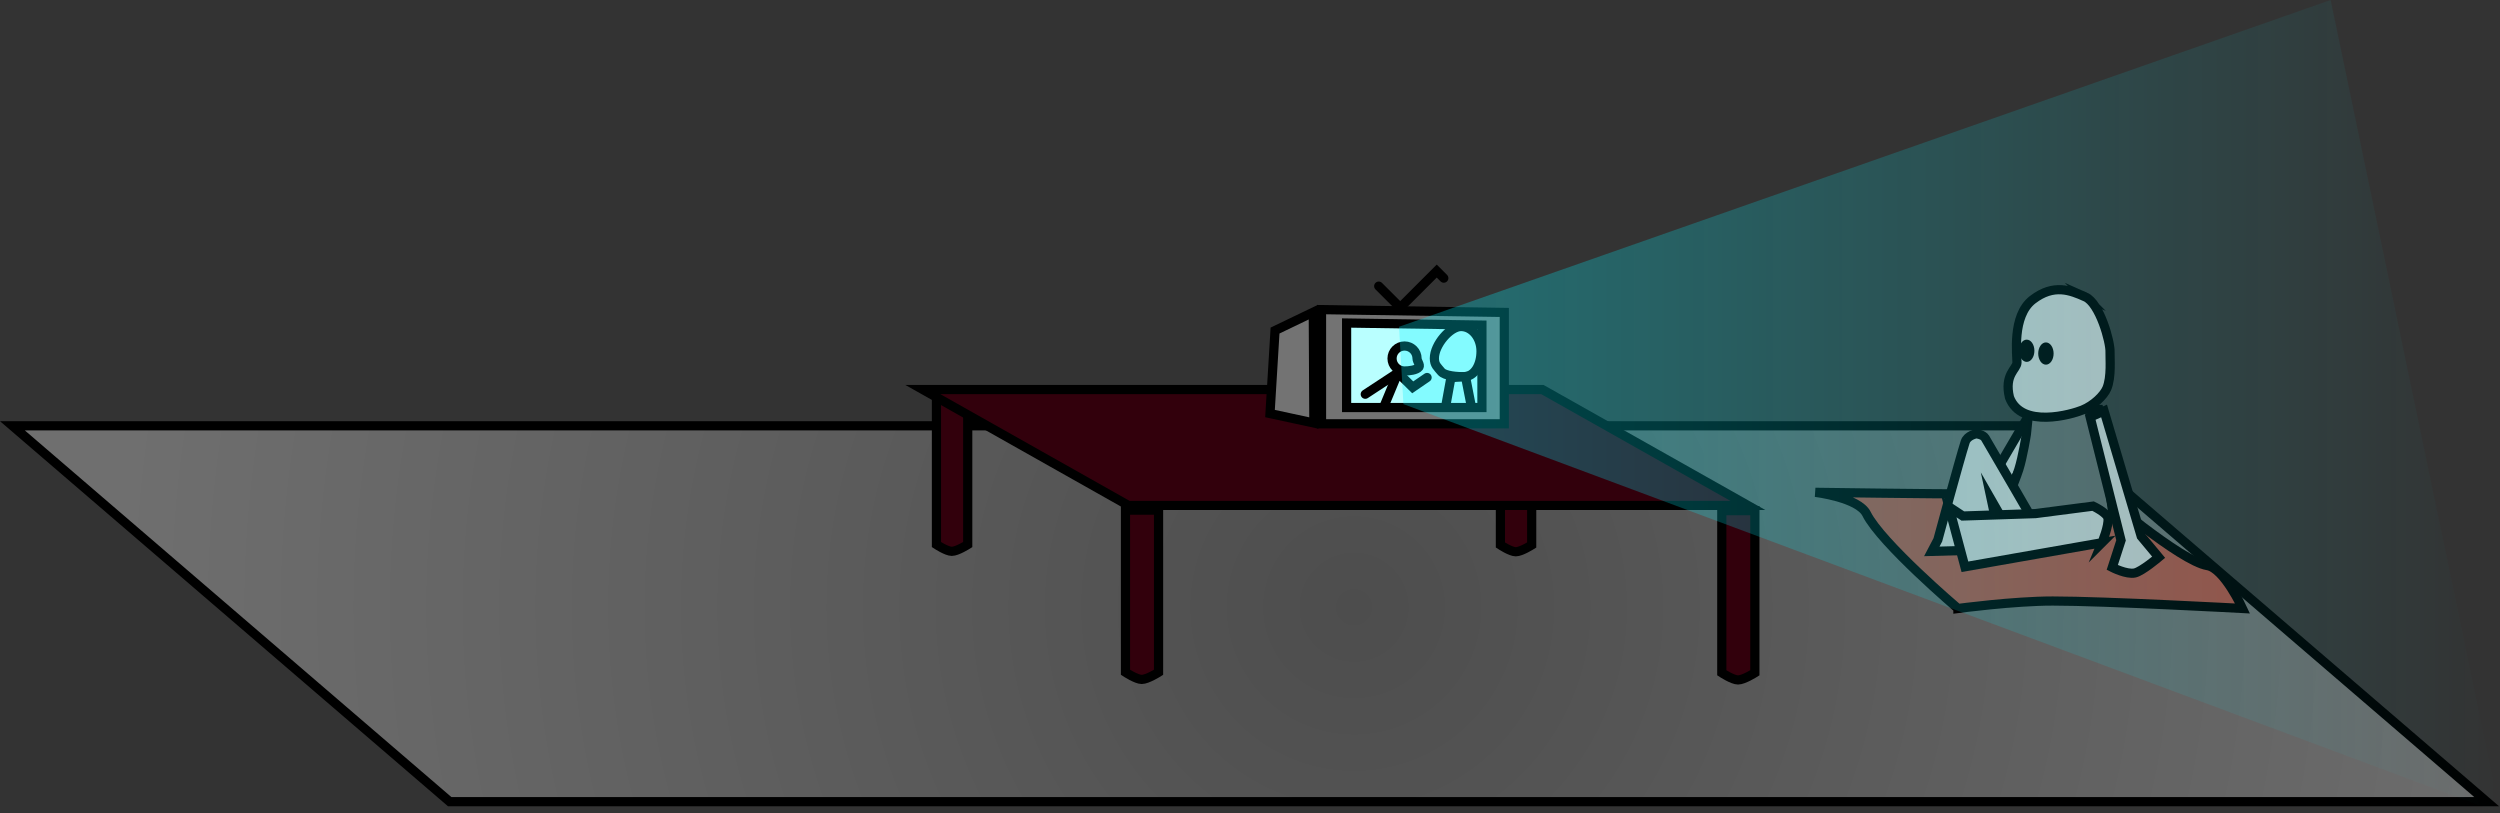 <svg version="1.1" xmlns="http://www.w3.org/2000/svg" xmlns:xlink="http://www.w3.org/1999/xlink" width="543.883" height="176.864" viewBox="0,0,543.883,176.864"><rect x="0" y="0" width="543.883" height="176.864" fill="#333333" stroke="none"/><defs><radialGradient cx="396.943" cy="144.585" r="269.143" gradientUnits="userSpaceOnUse" id="color-1"><stop offset="0" stop-color="#4d4d4d"/><stop offset="1" stop-color="#6f6f6f"/></radialGradient><linearGradient x1="423.43" y1="100.922" x2="646.238" y2="100.922" gradientUnits="userSpaceOnUse" id="color-2"><stop offset="0" stop-color="#00f3ff" stop-opacity="0.29"/><stop offset="1" stop-color="#00f3ff" stop-opacity="0"/></linearGradient></defs><g transform="translate(-102.355,-12.49)"><g data-paper-data="{&quot;isPaintingLayer&quot;:true}" fill-rule="nonzero" stroke-linejoin="miter" stroke-miterlimit="10" stroke-dasharray="" stroke-dashoffset="0" style="mix-blend-mode: normal"><path d="" fill="#9966ff" stroke="#000000" stroke-width="2" stroke-linecap="butt"/><path d="M200.185,186.894l-95.132,-81.771h443.154l95.132,81.771z" fill="url(#color-1)" stroke="#000000" stroke-width="2" stroke-linecap="butt"/><path d="M306.081,130.966v-33.358h6.805v33.358c0,0 -2.304,1.468 -3.469,1.468c-1.099,0 -3.336,-1.468 -3.336,-1.468z" fill="#32000c" stroke="#000000" stroke-width="2" stroke-linecap="butt"/><path d="M428.773,131.061v-33.358h6.805v33.358c0,0 -2.304,1.468 -3.469,1.468c-1.099,0 -3.336,-1.468 -3.336,-1.468z" fill="#32000c" stroke="#000000" stroke-width="2" stroke-linecap="butt"/><path d="M347.829,122.449l-44.704,-25.209h134.783l44.704,25.209z" fill="#32000c" stroke="#000000" stroke-width="2" stroke-linecap="butt"/><path d="M347.206,158.75v-35.275h7.196v35.275c0,0 -2.436,1.552 -3.669,1.552c-1.162,0 -3.528,-1.552 -3.528,-1.552z" fill="#32000c" stroke="#000000" stroke-width="2" stroke-linecap="butt"/><path d="M476.936,158.863v-35.275h7.196v35.275c0,0 -2.436,1.552 -3.669,1.552c-1.162,0 -3.528,-1.552 -3.528,-1.552z" fill="#32000c" stroke="#000000" stroke-width="2" stroke-linecap="butt"/><path d="M528.306,144.866c0,0 -16.709,-14.219 -19.88,-20.587c-1.765,-3.545 -11.133,-4.684 -11.133,-4.684c0,0 25.024,0.361 35.771,0.361c9.807,0 26.148,-0.361 26.148,-0.361c0,0 17.489,14.987 23.348,15.938c3.678,0.597 7.665,9.334 7.665,9.334c0,0 -29.969,-1.624 -41.283,-1.624c-8.53,0 -20.637,1.624 -20.637,1.624z" fill="#9c4a3e" stroke="#000000" stroke-width="2" stroke-linecap="butt"/><g stroke="#000000" stroke-width="2"><path d="M429.623,80.462v24.228h-39.767v-24.842z" fill="#737373" stroke-linecap="round"/><path d="M424.755,83.216v17.938h-29.442v-18.392z" fill="#b9ffff" stroke-linecap="round"/><path d="M405.2,90.483c0,-1.502 1.218,-2.719 2.719,-2.719c1.502,0 2.719,1.218 2.719,2.719c0,0.601 0.747,1.413 0.417,1.863c-0.495,0.675 -2.236,0.856 -3.137,0.856c-1.502,0 -2.719,-1.218 -2.719,-2.719z" fill="none" stroke-linecap="butt"/><path d="M403.572,100.612l2.912,-7.024l3.212,3.169l3.126,-2.141" fill="none" stroke-linecap="round"/><path d="M399.375,98.256l6.981,-4.582" fill="none" stroke-linecap="round"/><path d="M416.849,100.997l1.156,-6.338l3.169,-0.257l1.242,6.338" fill="none" stroke-linecap="round"/><path d="M424.557,88.899c0,2.968 -1.389,5.546 -3.79,5.546c-1.209,0 -4.102,-0.139 -4.89,-1.125c-0.776,-0.971 -1.47,-1.406 -1.47,-2.88c0,-2.968 3.402,-6.916 5.803,-6.916c2.401,0 4.347,2.406 4.347,5.375z" fill="none" stroke-linecap="butt"/><path d="M379.745,84.401l8.319,-3.998l0.129,24.12l-9.545,-2.064z" fill="#737373" stroke-linecap="round"/><path d="M416.455,72.999l-1.535,-1.535l-7.948,7.948l-4.673,-4.673" fill="none" stroke-linecap="round"/></g><path d="M546.416,106.538l-12.52,22.101l2.623,1.997c0,0 -5.093,2.39 -6.647,1.653c-1.558,-0.739 -4.78,-1.904 -4.78,-1.904l4.729,-3.775l13.035,-22.276z" data-paper-data="{&quot;index&quot;:null}" fill="#b7b7b7" stroke="#000000" stroke-width="2" stroke-linecap="round"/><path d="M558.915,101.567l0.789,5.689l2.422,17.798c0,0 -8.466,2.242 -12.515,2.064c-4.062,-0.179 -11.817,-3.135 -11.817,-3.135c0,0 2.824,-6.423 3.757,-9.359c0.864,-2.717 1.65,-7.651 1.65,-7.651l0.563,-5.52z" fill="#5d5d5d" stroke="#000000" stroke-width="2" stroke-linecap="round"/><path d="M539.604,128.288l-3.999,-6.975l2.291,10.714l-15.273,0.418l1.313,-2.502c0,0 4.67,-17.281 5.949,-21.286c0.474,-1.484 2.437,-1.796 2.437,-1.796c0,0 1.45,0.155 1.91,0.924c1.808,3.024 12.024,20.704 12.024,20.704z" data-paper-data="{&quot;index&quot;:null}" fill="#b7b7b7" stroke="#000000" stroke-width="2" stroke-linecap="round"/><path d="M559.648,130.556l-13.567,2.384l-16.251,2.855l-3.478,-13.049l3.03,2.004l15.801,-0.526l12.53,-1.625c0,0 3.105,1.453 3.246,2.657c0.199,1.701 -1.31,5.3 -1.31,5.3z" data-paper-data="{&quot;index&quot;:null}" fill="#b7b7b7" stroke="#000000" stroke-width="2" stroke-linecap="round"/><path d="M556.003,77.065c3.203,1.409 5.489,9.889 5.396,11.996c-0.054,1.214 0.368,5.472 -0.711,7.97c-0.641,1.483 -2.78,3.645 -5.337,4.678c-2.235,0.903 -13.224,4.148 -15.83,-2.762c-1.192,-5.024 1.599,-6.13 1.633,-7.583c0.034,-1.454 -1.167,-10.154 3.419,-13.677c4.586,-3.523 8.228,-2.03 11.431,-0.621z" data-paper-data="{&quot;index&quot;:null}" fill="#b7b7b7" stroke="#000000" stroke-width="2" stroke-linecap="round"/><path d="M541.598,88.8c0,-1.337 0.749,-2.421 1.674,-2.421c0.924,0 1.674,1.084 1.674,2.421c0,1.337 -0.749,2.421 -1.674,2.421c-0.924,0 -1.674,-1.084 -1.674,-2.421z" fill="#000000" stroke="none" stroke-width="0.5" stroke-linecap="butt"/><path d="M545.776,89.404c0,-1.337 0.749,-2.421 1.674,-2.421c0.924,0 1.674,1.084 1.674,2.421c0,1.337 -0.749,2.421 -1.674,2.421c-0.924,0 -1.674,-1.084 -1.674,-2.421z" fill="#000000" stroke="none" stroke-width="0.5" stroke-linecap="butt"/><path d="M560.102,101.893l8.078,27.262l3.799,4.565c0,0 -3.634,3.08 -5.187,3.421c-1.781,0.391 -4.909,-1.205 -4.909,-1.205l1.91,-5.898l-6.714,-26.799z" data-paper-data="{&quot;index&quot;:null}" fill="#b7b7b7" stroke="#000000" stroke-width="2" stroke-linecap="round"/><path d="M406.724,83.578l202.679,-71.088l36.835,176.864l-238.565,-88.949z" fill="url(#color-2)" stroke="none" stroke-width="0" stroke-linecap="round"/></g></g></svg>